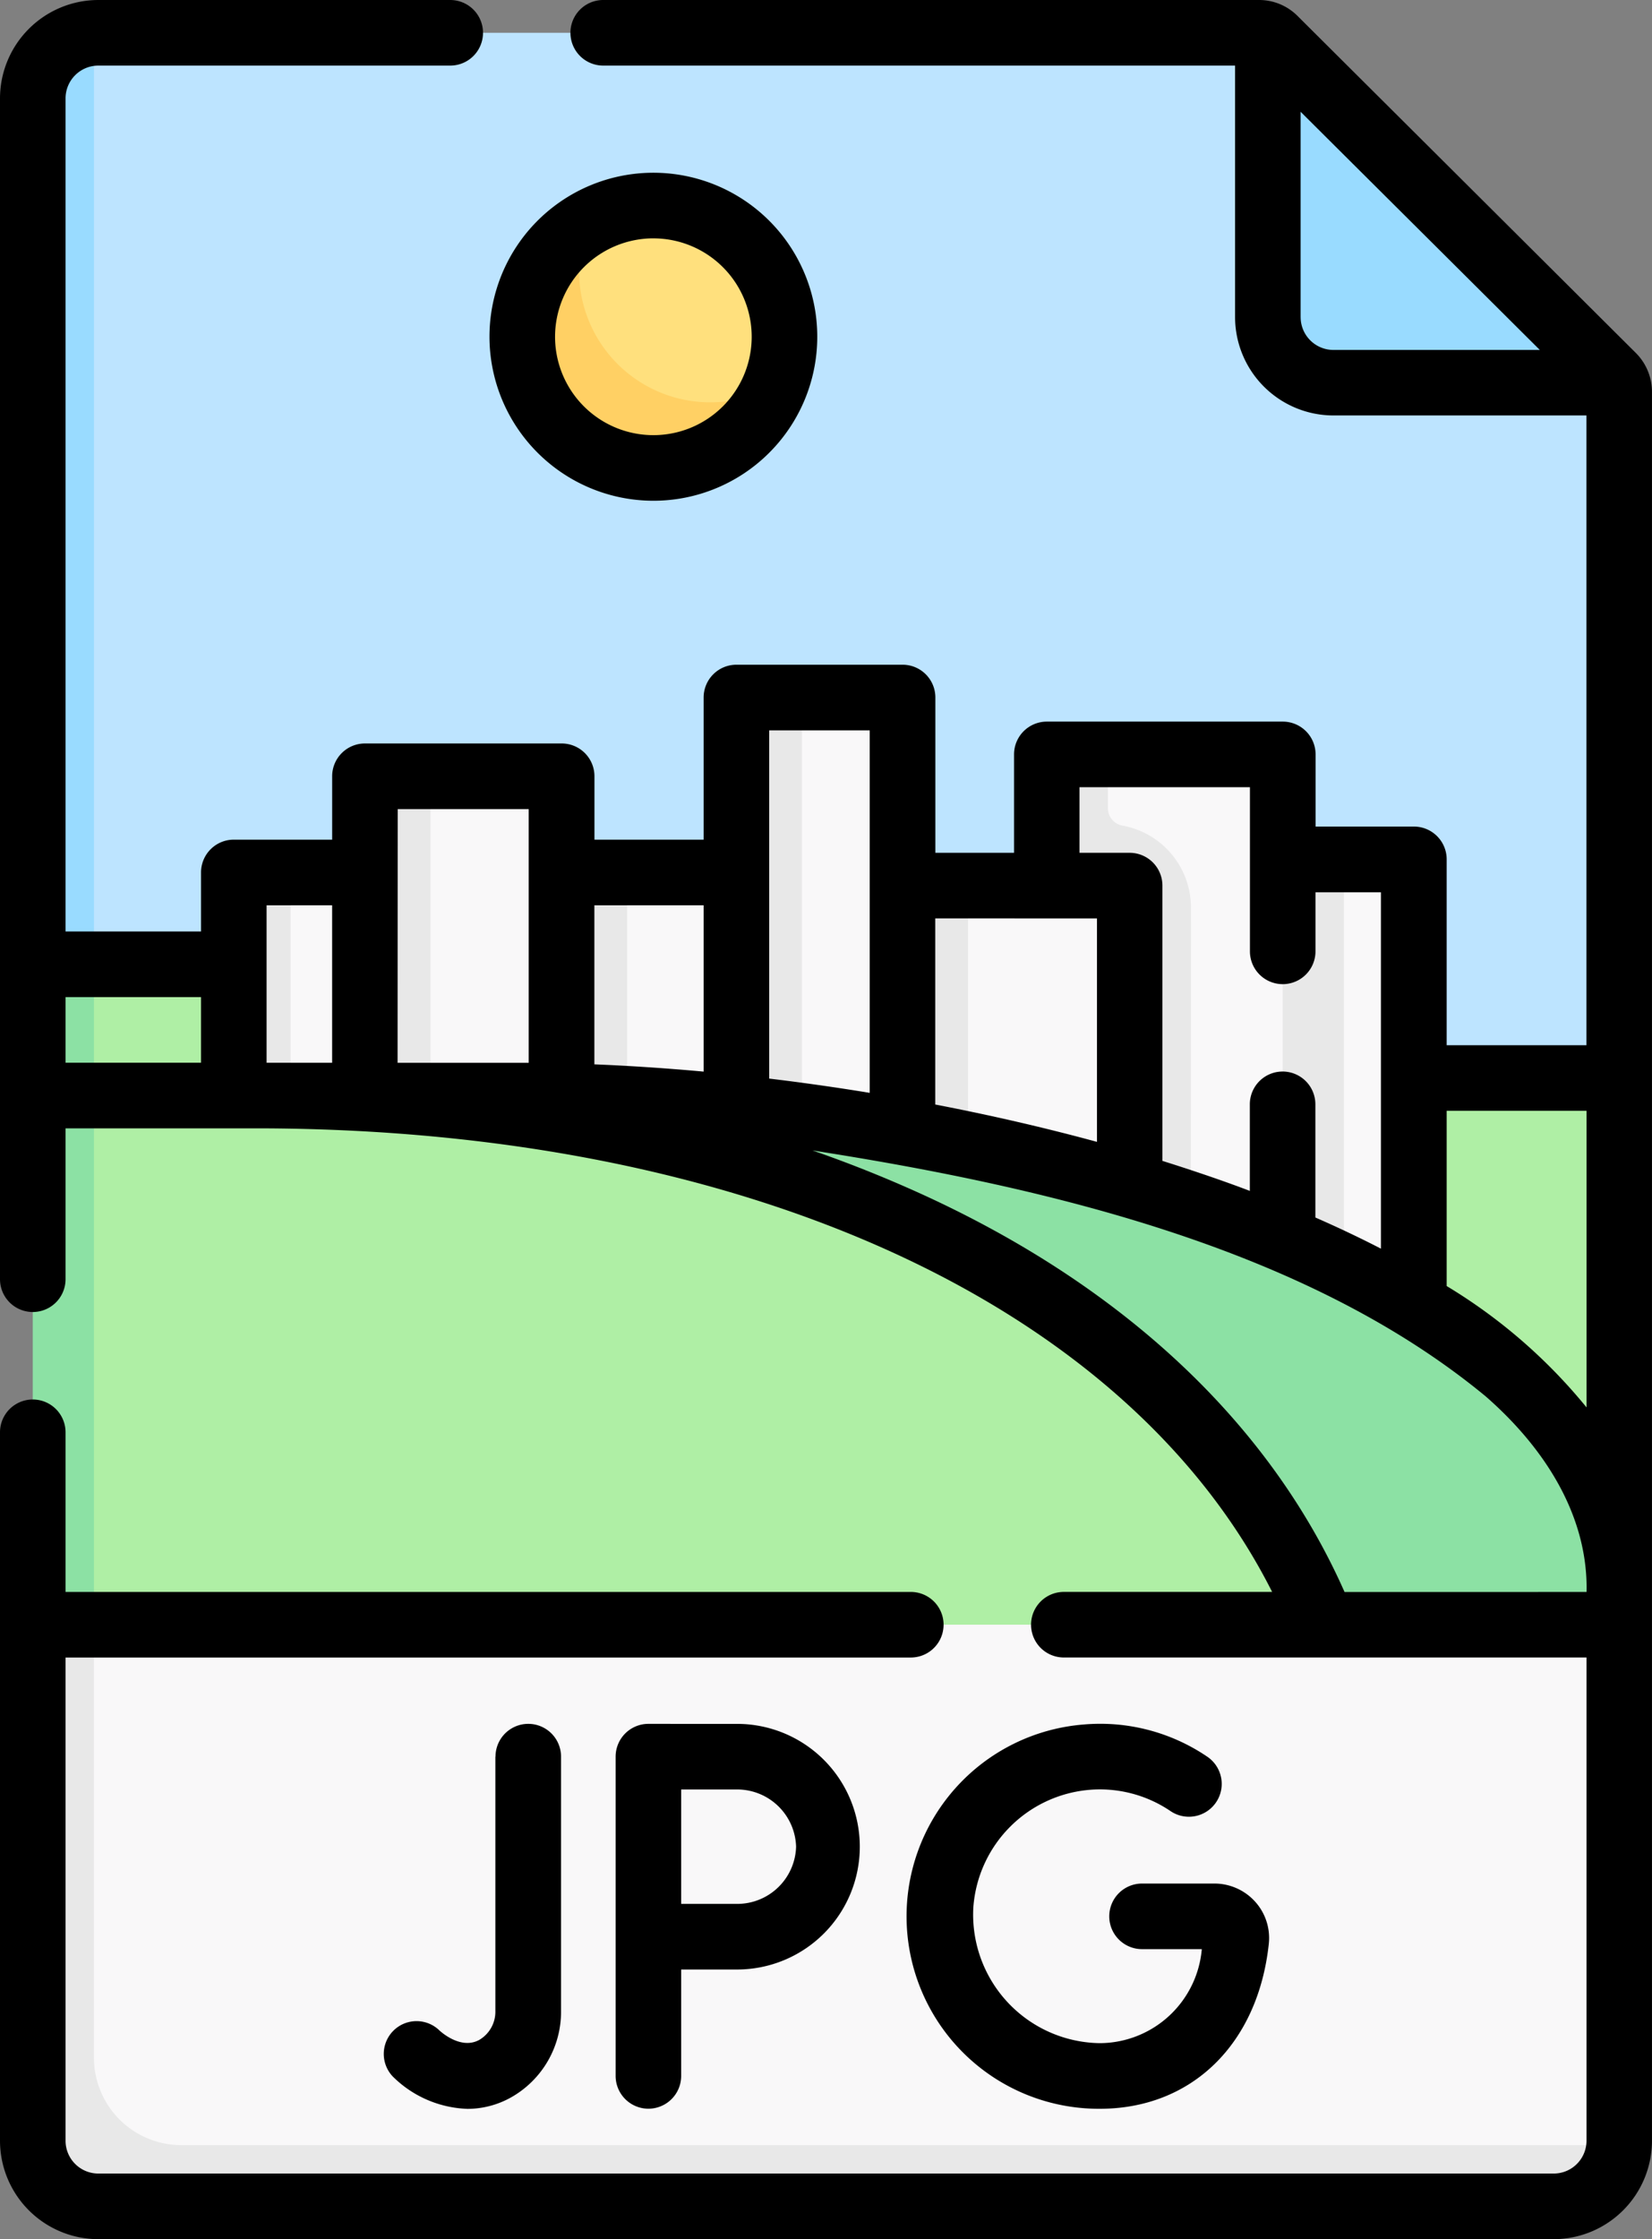 <svg id="_025-jpg" data-name="025-jpg" xmlns="http://www.w3.org/2000/svg" width="62.806" height="85.071" viewBox="0 0 62.806 85.071">
  <rect x="0" y="0" width="62.806" height="85.071" fill="#808080" stroke="none"/>
  <g id="Grupo_120817" data-name="Grupo 120817" transform="translate(1.246 1.246)">
    <path id="Trazado_182918" data-name="Trazado 182918" d="M136.69,216.331v19.342c0-1.7-2.186-2.3-3.081-3.718C127.955,223,108,218.634,93.9,218.634L76.77,217l-.02-4.985,5.528-1.692,33.259,1.692Z" transform="translate(-76.376 -176.62)" fill="#afefa5"/>
    <path id="Trazado_182919" data-name="Trazado 182919" d="M136.015,21.138V47.211h-7.809l-44.862-4.32H76.075L75.94,10.316C75.94,9,78.027,7.5,78.027,7.5c.055,0,.11,0,.166,0h44.121a.8.8,0,0,1,.342.075,1.708,1.708,0,0,0,.179.389l12.837,12.621a2.882,2.882,0,0,0,.268.208.839.839,0,0,1,.075.346Z" transform="translate(-75.701 -7.5)" fill="#bde4ff"/>
    <path id="Trazado_182920" data-name="Trazado 182920" d="M370.383,21.167H359.592a2.493,2.493,0,0,1-2.492-2.492V7.95a.8.8,0,0,1,.243.168l12.872,12.806A.793.793,0,0,1,370.383,21.167Z" transform="translate(-310.145 -7.875)" fill="#99dbff"/>
    <g id="Grupo_120815" data-name="Grupo 120815" transform="translate(7.643 25.255)">
      <path id="Trazado_182921" data-name="Trazado 182921" d="M365.485,197.331v17.612l-4.985-.867V197.241l2.326-.741h1.828A.831.831,0,0,1,365.485,197.331Z" transform="translate(-320.623 -190.352)" fill="#f9f8f9"/>
      <path id="Trazado_182922" data-name="Trazado 182922" d="M356.643,196.5v17.981l-2.326-.405-1.232-7.983,1.232-9.593Z" transform="translate(-314.44 -190.352)" fill="#e8e8e8"/>
      <path id="Trazado_182923" data-name="Trazado 182923" d="M315.472,173.331v20.733L306.5,192.5l.359-18.978a.831.831,0,0,1,.831-.831l1.137-.193h5.815A.831.831,0,0,1,315.472,173.331Z" transform="translate(-275.595 -170.34)" fill="#f9f8f9"/>
      <path id="Trazado_182924" data-name="Trazado 182924" d="M311.983,178.315a3.161,3.161,0,0,0-2.61-3.11.676.676,0,0,1-.547-.671V172.5h-1.5a.831.831,0,0,0-.831.831V192.5l2.326.405h0l3.157.549Z" transform="translate(-275.595 -170.34)" fill="#e8e8e8"/>
      <path id="Trazado_182925" data-name="Trazado 182925" d="M282.14,203.331v14.736l-8.64-1.505V202.838l2.492-.338h5.317A.831.831,0,0,1,282.14,203.331Z" transform="translate(-248.078 -195.355)" fill="#f9f8f9"/>
      <path id="Trazado_182926" data-name="Trazado 182926" d="M271.885,202.5V217l-2.492-.434-.818-6.814.818-7.248Z" transform="translate(-243.971 -195.355)" fill="#e8e8e8"/>
      <path id="Trazado_182927" data-name="Trazado 182927" d="M125.485,199.5l.8,4.852-.8,6.151-4.985-.867.249-9.017a.831.831,0,0,1,.831-.831l1.08-.288Z" transform="translate(-120.5 -192.854)" fill="#f9f8f9"/>
      <path id="Trazado_182928" data-name="Trazado 182928" d="M122.66,199.5v10.511l-2.16-.376v-9.3a.831.831,0,0,1,.831-.831Z" transform="translate(-120.5 -192.854)" fill="#e8e8e8"/>
      <path id="Trazado_182929" data-name="Trazado 182929" d="M241.814,160.331v20.376l-6.314-1.1.171-19.046a.831.831,0,0,1,.831-.831l1.49-.232h2.991A.831.831,0,0,1,241.814,160.331Z" transform="translate(-216.392 -159.5)" fill="#f9f8f9"/>
      <path id="Trazado_182930" data-name="Trazado 182930" d="M202.146,199.5l.49,6.731-.49,6.731-6.646-1.156V200l2.492-.5Z" transform="translate(-183.038 -192.854)" fill="#f9f8f9"/>
      <path id="Trazado_182931" data-name="Trazado 182931" d="M193.992,199.5v12.739l-2.492-.434-.8-6.01.8-6.3Z" transform="translate(-179.038 -192.854)" fill="#e8e8e8"/>
      <path id="Trazado_182932" data-name="Trazado 182932" d="M157.977,178.331v15.13l-7.477-1.3.274-13.6a.831.831,0,0,1,.831-.831l1.388-.232h4.154A.831.831,0,0,1,157.977,178.331Z" transform="translate(-145.515 -174.509)" fill="#f9f8f9"/>
      <g id="Grupo_120814" data-name="Grupo 120814" transform="translate(4.985)">
        <path id="Trazado_182933" data-name="Trazado 182933" d="M237.992,159.5v20.542l-2.492-.434V160.331a.831.831,0,0,1,.831-.831Z" transform="translate(-221.377 -159.5)" fill="#e8e8e8"/>
        <path id="Trazado_182934" data-name="Trazado 182934" d="M152.992,177.5v15.092l-2.492-.434V178.331a.831.831,0,0,1,.831-.831Z" transform="translate(-150.5 -174.509)" fill="#e8e8e8"/>
      </g>
    </g>
    <g id="Grupo_120816" data-name="Grupo 120816" transform="translate(18.609 6.563)">
      <path id="Trazado_182935" data-name="Trazado 182935" d="M198.287,51.985a4.986,4.986,0,0,0-7.46-4.327S188.68,50.152,188.68,52c0,2.753,1.945,4.433,4.7,4.433,2.106,0,4.561-2.619,4.561-2.619A4.972,4.972,0,0,0,198.287,51.985Z" transform="translate(-188.318 -47)" fill="#ffe07d"/>
      <path id="Trazado_182936" data-name="Trazado 182936" d="M196.121,57.116a4.985,4.985,0,1,1-7.112-6.161,4.921,4.921,0,0,0-.349,1.835,4.985,4.985,0,0,0,7.461,4.326Z" transform="translate(-186.5 -50.298)" fill="#ffd064"/>
    </g>
    <path id="Trazado_182937" data-name="Trazado 182937" d="M125.523,270.6l-26.888,2.363L76.953,270.6l-.083-20.1h8.057C102.895,250.5,120.123,257.183,125.523,270.6Z" transform="translate(-76.476 -210.124)" fill="#afefa5"/>
    <path id="Trazado_182938" data-name="Trazado 182938" d="M177.223,269.177V270.6l-6.717,2.872-4.55-2.872c-5.4-13.422-22.629-20.1-40.6-20.1h9.969C151.657,250.5,177.223,256.706,177.223,269.177Z" transform="translate(-116.909 -210.124)" fill="#8ce1a4"/>
    <path id="Trazado_182939" data-name="Trazado 182939" d="M137.207,371.5v19.606c0,.056,0,.111,0,.166,0,0-1.731,1.816-3.051,1.816l-54.21.01a2.493,2.493,0,0,1-2.492-2.492L77.37,371.5Z" transform="translate(-76.893 -311.02)" fill="#f9f8f9"/>
    <path id="Trazado_182940" data-name="Trazado 182940" d="M76.826,212.011V237.1l-1.487,1.1-.84-1.1V212.011l1.163-1.692Z" transform="translate(-74.5 -176.62)" fill="#8ce1a4"/>
    <path id="Trazado_182941" data-name="Trazado 182941" d="M76.826,7.53V42.916H74.5v-32.9A2.493,2.493,0,0,1,76.826,7.53Z" transform="translate(-74.5 -7.525)" fill="#99dbff"/>
    <path id="Trazado_182942" data-name="Trazado 182942" d="M134.807,391.272a2.491,2.491,0,0,1-2.486,2.326H76.992a2.493,2.493,0,0,1-2.492-2.492V371.5h2.326v16.449a3.322,3.322,0,0,0,3.323,3.323Z" transform="translate(-74.5 -311.02)" fill="#e8e8e8"/>
  </g>
  <g id="Grupo_120818" data-name="Grupo 120818" transform="translate(0 0)">
    <path id="Trazado_182943" data-name="Trazado 182943" d="M129.194,13.412,116.324.6a2.064,2.064,0,0,0-1.465-.6H89.933a1.246,1.246,0,0,0,0,2.492h24.022v9.554a3.743,3.743,0,0,0,3.738,3.738h9.62V39.711H122V32.649a1.246,1.246,0,0,0-1.246-1.246h-3.738V28.662a1.246,1.246,0,0,0-1.246-1.246h-8.972a1.246,1.246,0,0,0-1.246,1.246V32.4h-2.991V26.5a1.246,1.246,0,0,0-1.246-1.246H95A1.246,1.246,0,0,0,93.751,26.5v5.4H89.6V29.492a1.246,1.246,0,0,0-1.246-1.246H80.874a1.246,1.246,0,0,0-1.246,1.246V31.9H75.889a1.246,1.246,0,0,0-1.246,1.246v2.243H69.492V3.738a1.247,1.247,0,0,1,1.246-1.246H84.117a1.246,1.246,0,0,0,0-2.492H70.738A3.743,3.743,0,0,0,67,3.738V48.6a1.246,1.246,0,1,0,2.492,0V42.868H76.7c18.579,0,33.159,6.7,38.664,17.612h-7.919a1.246,1.246,0,1,0,0,2.492h19.871v18.36a1.247,1.247,0,0,1-1.246,1.246H70.738a1.247,1.247,0,0,1-1.246-1.246V62.973h32.135a1.246,1.246,0,1,0,0-2.492H69.492V54.416a1.246,1.246,0,1,0-2.492,0V81.333a3.743,3.743,0,0,0,3.738,3.738h55.329a3.743,3.743,0,0,0,3.738-3.738V14.884A2.091,2.091,0,0,0,129.194,13.412Zm-12.747-1.365v-7.8l9.094,9.048h-7.847A1.247,1.247,0,0,1,116.448,12.046ZM108.04,29.908h6.48v6.236a1.246,1.246,0,1,0,2.492,0V33.9H119.5V47.439q-1.181-.61-2.492-1.183v-4.3a1.246,1.246,0,1,0-2.492,0v3.289c-.884-.338-2.045-.739-3.323-1.14V33.646a1.246,1.246,0,0,0-1.246-1.246H108.04Zm.665,4.985v8.489c-1.979-.538-4.043-1.014-6.148-1.419V34.892ZM96.243,27.748h3.822V41.52c-1.269-.208-2.546-.389-3.822-.542Zm-2.492,6.646v6.319c-1.4-.128-2.788-.22-4.154-.276V34.394ZM82.12,30.739H87.1v9.64c.12,0-4.955,0-4.985,0Zm-4.985,3.655h2.492v5.982H77.135Zm-7.643,3.489h5.151v2.492H69.492Zm48.625,22.6c-2.786-6.29-8.215-11.455-15.758-14.969a47.73,47.73,0,0,0-4.469-1.806c9.229,1.437,18.89,3.808,25.6,9.349,2.513,2.2,3.887,4.794,3.828,7.425ZM122,48.86V42.2h5.317V53.47A20.509,20.509,0,0,0,122,48.86Z" transform="translate(-67 0)"/>
    <path id="Trazado_182944" data-name="Trazado 182944" d="M158.906,395.414v9.658a1.242,1.242,0,0,1-.606,1.1c-.715.4-1.5-.332-1.544-.378A1.246,1.246,0,0,0,155,407.56a4.225,4.225,0,0,0,2.849,1.235,3.392,3.392,0,0,0,1.665-.442,3.734,3.734,0,0,0,1.889-3.281v-9.658a1.246,1.246,0,0,0-2.492,0Z" transform="translate(-140.073 -328.675)"/>
    <path id="Trazado_182945" data-name="Trazado 182945" d="M281.469,396.672a4.783,4.783,0,0,1,3.094.806,1.246,1.246,0,0,0,1.4-2.065,7.247,7.247,0,0,0-4.689-1.225,7.311,7.311,0,0,0,.6,14.6c3.5,0,6.02-2.462,6.427-6.273a2.061,2.061,0,0,0-.518-1.593,2.086,2.086,0,0,0-1.549-.691h-2.753a1.246,1.246,0,1,0,0,2.492h2.272a3.908,3.908,0,0,1-3.879,3.572,4.884,4.884,0,0,1-4.806-5.167A4.833,4.833,0,0,1,281.469,396.672Z" transform="translate(-240.063 -328.671)"/>
    <path id="Trazado_182946" data-name="Trazado 182946" d="M209.11,394.167a1.246,1.246,0,0,0-1.246,1.246v12.129a1.246,1.246,0,0,0,2.492,0V403.5h2.125a4.666,4.666,0,1,0,0-9.332Zm5.615,4.669a2.238,2.238,0,0,1-2.244,2.171h-2.125v-4.347h2.125A2.241,2.241,0,0,1,214.725,398.836Z" transform="translate(-184.459 -328.674)"/>
    <path id="Trazado_182947" data-name="Trazado 182947" d="M185.231,51.962A6.231,6.231,0,1,0,179,45.731,6.238,6.238,0,0,0,185.231,51.962Zm0-9.969a3.738,3.738,0,1,1-3.738,3.738A3.743,3.743,0,0,1,185.231,41.992Z" transform="translate(-160.391 -32.937)"/>
  </g>
</svg>

